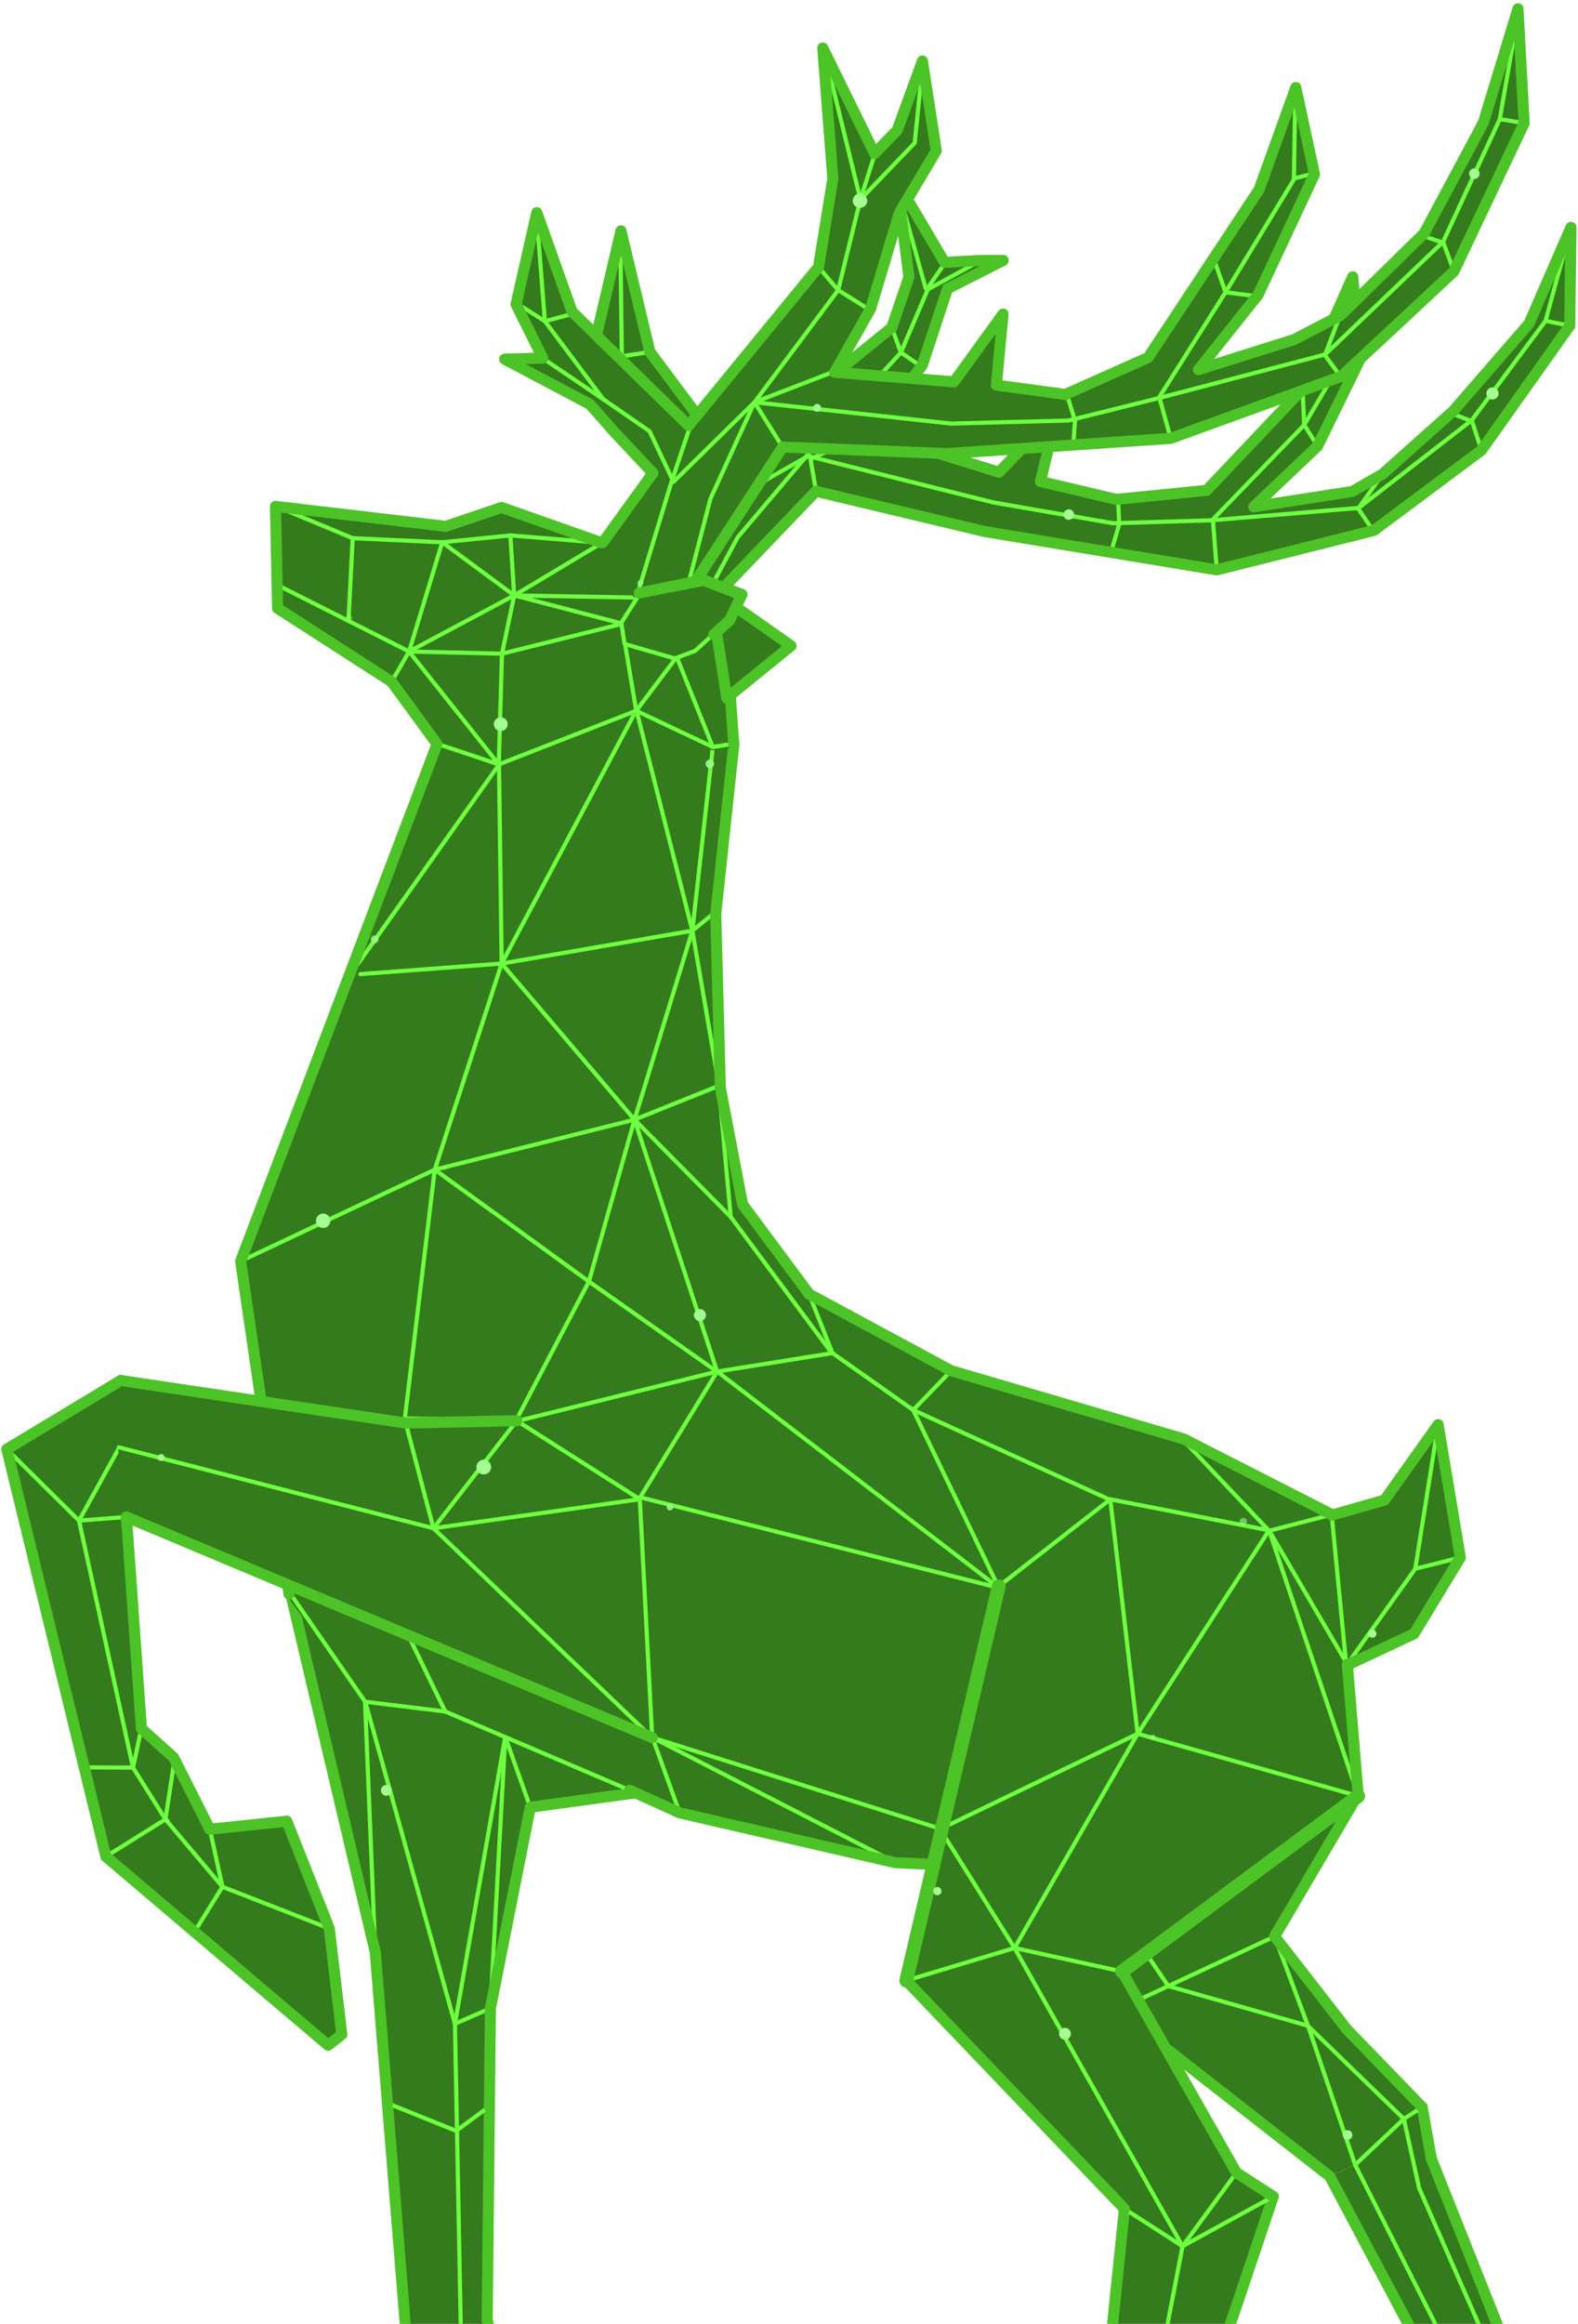 <svg width="534" height="786" viewBox="0 0 534 786" fill="none" xmlns="http://www.w3.org/2000/svg">
<path d="M484.369 730.142L481.264 712.707L475.062 716.677L458.596 732.206L449.985 736.1L483.25 798.637L482.975 815.665L503.368 821.069L516.792 811.672L484.369 730.142Z" fill="#337B1C"/>
<path d="M458.593 732.206L503.365 821.069" stroke="#6EFF40" stroke-width="1.406" stroke-linecap="round" stroke-linejoin="round"/>
<path d="M516.788 811.673L507.649 802.721L480.252 740.121L475.057 716.677" stroke="#6EFF40" stroke-width="1.406" stroke-linecap="round" stroke-linejoin="round"/>
<path d="M482.974 815.665L483.25 798.638L449.985 736.101" stroke="#4CC326" stroke-width="3.75" stroke-linecap="round" stroke-linejoin="round"/>
<path d="M481.261 712.708L484.366 730.143L516.79 811.673" stroke="#4CC326" stroke-width="3.75" stroke-linecap="round" stroke-linejoin="round"/>
<path d="M455.825 686.444L431.33 654.963L459.532 607.001L356.333 632.646L352.126 659.673L449.989 736.1L458.6 732.206L475.066 716.678L481.268 712.708L455.825 686.444Z" fill="#337B1C"/>
<path d="M377.916 679.881L431.322 654.962L442.873 685.869L458.591 732.206" stroke="#6EFF40" stroke-width="1.406" stroke-linecap="round" stroke-linejoin="round"/>
<path d="M475.06 716.678L442.513 685.143L395.355 671.746L383.664 654.539L385.842 621.153" stroke="#6EFF40" stroke-width="1.406" stroke-linecap="round" stroke-linejoin="round"/>
<path d="M458.593 732.206L475.058 716.677L481.261 712.707" stroke="#6EFF40" stroke-width="1.406" stroke-linecap="round" stroke-linejoin="round"/>
<path d="M449.982 736.099L352.119 659.673L356.326 632.646" stroke="#4CC326" stroke-width="3.75" stroke-linecap="round" stroke-linejoin="round"/>
<path d="M459.529 607.001L431.327 654.963L455.822 686.444L481.264 712.707" stroke="#4CC326" stroke-width="3.75" stroke-linecap="round" stroke-linejoin="round"/>
<path d="M174.465 819.82L164.946 785.496L165.841 712.6L154.643 720.305L131.213 710.756L140.591 829.001L139.924 830.217L159.168 838.861L166.092 839.125L174.465 819.82Z" fill="#337B1C"/>
<path d="M159.169 838.861L156.194 800.853L154.644 720.305" stroke="#6EFF40" stroke-width="1.406" stroke-linecap="round" stroke-linejoin="round"/>
<path d="M138.074 802.903L156.193 800.853L164.858 784.62" stroke="#6EFF40" stroke-width="1.406" stroke-linecap="round" stroke-linejoin="round"/>
<path d="M165.876 839.62L174.464 819.82L164.858 784.62L165.605 712.597" stroke="#4CC326" stroke-width="3.75" stroke-linecap="round" stroke-linejoin="round"/>
<path d="M131.128 711.598L140.656 829.695" stroke="#4CC326" stroke-width="3.75" stroke-linecap="round" stroke-linejoin="round"/>
<path d="M181.334 611.343L215.285 606.363L150.517 578.641L122.981 575.409L98.125 538.549L127.278 661.141L131.214 710.756L154.644 720.304L165.842 712.6L166.238 680.232L181.334 611.343Z" fill="#337B1C"/>
<path d="M154.643 720.305L153.955 684.504L170.98 587.495" stroke="#6EFF40" stroke-width="1.406" stroke-linecap="round" stroke-linejoin="round"/>
<path d="M165.69 712.357L154.367 720.731L130.531 711.122" stroke="#6EFF40" stroke-width="1.406" stroke-linecap="round" stroke-linejoin="round"/>
<path d="M170.974 587.496L165.947 679.273L153.949 684.505L123.517 575.22L126.99 660.328" stroke="#6EFF40" stroke-width="1.406" stroke-linecap="round" stroke-linejoin="round"/>
<path d="M170.983 587.496L179.44 611.268" stroke="#6EFF40" stroke-width="1.406" stroke-linecap="round" stroke-linejoin="round"/>
<path d="M98.566 539.813L126.998 660.328L131.135 711.598" stroke="#4CC326" stroke-width="3.75" stroke-linecap="round" stroke-linejoin="round"/>
<path d="M165.608 712.598L165.954 679.274L179.438 611.27L215.286 606.363" stroke="#4CC326" stroke-width="3.75" stroke-linecap="round" stroke-linejoin="round"/>
<path d="M137.905 482.929L175.64 480.423L243.355 465.23L282.278 459.192L275.098 439.69L251.631 406.607L244.192 367.96L242.74 309.897L248.29 251.693L241.152 252.787L215.466 240.257L168.985 258.933L147.655 251.713L81.435 426.567L92.795 506.278L137.905 482.929Z" fill="#337B1C"/>
<path d="M136.693 482.324L147.124 395.62L169.764 325.904L168.861 258.596" stroke="#6EFF40" stroke-width="1.406" stroke-linecap="round" stroke-linejoin="round"/>
<path d="M81.441 426.566L147.124 395.619L214.714 378.699L243.895 366.992" stroke="#6EFF40" stroke-width="1.406" stroke-linecap="round" stroke-linejoin="round"/>
<path d="M121.937 329.47L169.764 325.904L234.297 314.795L242.443 308.203" stroke="#6EFF40" stroke-width="1.406" stroke-linecap="round" stroke-linejoin="round"/>
<path d="M118.823 329.251L168.865 258.596" stroke="#6EFF40" stroke-width="1.406" stroke-linecap="round" stroke-linejoin="round"/>
<path d="M215.346 240.177L169.763 325.904L214.713 378.7L199.289 433.462L174.451 480.797" stroke="#6EFF40" stroke-width="1.406" stroke-linecap="round" stroke-linejoin="round"/>
<path d="M215.351 240.177L234.302 314.796L214.718 378.7L242.71 463.989" stroke="#6EFF40" stroke-width="1.406" stroke-linecap="round" stroke-linejoin="round"/>
<path d="M241.231 252.621L234.296 314.796L243.106 365.964L247.28 411.597" stroke="#6EFF40" stroke-width="1.406" stroke-linecap="round" stroke-linejoin="round"/>
<path d="M147.127 395.62L199.292 433.462L242.709 463.989" stroke="#6EFF40" stroke-width="1.406" stroke-linecap="round" stroke-linejoin="round"/>
<path d="M214.717 378.699L247.284 411.596L281.453 457.612" stroke="#6EFF40" stroke-width="1.406" stroke-linecap="round" stroke-linejoin="round"/>
<path d="M147.997 251.434L81.436 426.567L93.359 508.227" stroke="#4CC326" stroke-width="3.75" stroke-linecap="round" stroke-linejoin="round"/>
<path d="M248.351 251.618L242.205 309.171L243.747 367.868L251.277 407.333L273.865 437.75" stroke="#4CC326" stroke-width="3.75" stroke-linecap="round" stroke-linejoin="round"/>
<path d="M456.842 565.866L450.947 513.117L401.083 487.003L321.867 463.622L273.794 437.695L281.713 457.662L241.791 463.7L177.886 480.016L138.876 479.781L92.816 503.33L97.946 540.945L123.566 575.574L150.681 578.891L213.073 605.49L230.798 612.852L302.683 630.165L355.642 632.246L453.691 607.432L459.511 606.537L456.842 565.866Z" fill="#337B1C"/>
<path d="M168.767 586.587L150.681 578.891" stroke="#6EFF40" stroke-width="1.406" stroke-linecap="round" stroke-linejoin="round"/>
<path d="M96.552 536.571L123.566 575.574L150.681 578.891" stroke="#6EFF40" stroke-width="1.406" stroke-linecap="round" stroke-linejoin="round"/>
<path d="M213.074 605.491L168.768 586.587" stroke="#6EFF40" stroke-width="1.406" stroke-linecap="round" stroke-linejoin="round"/>
<path d="M355.641 632.247L457.333 608.044" stroke="#6EFF40" stroke-width="1.406" stroke-linecap="round" stroke-linejoin="round"/>
<path d="M150.681 578.891L121.697 519.237L137.202 480.485L137.236 480.223" stroke="#6EFF40" stroke-width="1.406" stroke-linecap="round" stroke-linejoin="round"/>
<path d="M93.207 506.009L122.128 518.759" stroke="#6EFF40" stroke-width="1.406" stroke-linecap="round" stroke-linejoin="round"/>
<path d="M220.789 587.694L229.998 613.161" stroke="#6EFF40" stroke-width="1.406" stroke-linecap="round" stroke-linejoin="round"/>
<path d="M318.586 618.658L220.793 587.694" stroke="#6EFF40" stroke-width="1.406" stroke-linecap="round" stroke-linejoin="round"/>
<path d="M303.097 630.032L220.788 587.694" stroke="#6EFF40" stroke-width="1.406" stroke-linecap="round" stroke-linejoin="round"/>
<path d="M216.274 507.04L242.7 463.893" stroke="#6EFF40" stroke-width="1.406" stroke-linecap="round" stroke-linejoin="round"/>
<path d="M217.672 506.694L338.009 537.052" stroke="#6EFF40" stroke-width="1.406" stroke-linecap="round" stroke-linejoin="round"/>
<path d="M242.701 463.893L338.007 537.052" stroke="#6EFF40" stroke-width="1.406" stroke-linecap="round" stroke-linejoin="round"/>
<path d="M401.07 487.79L429.472 517.757" stroke="#6EFF40" stroke-width="1.406" stroke-linecap="round" stroke-linejoin="round"/>
<path d="M429.473 517.757L450.684 512.271" stroke="#6EFF40" stroke-width="1.406" stroke-linecap="round" stroke-linejoin="round"/>
<path d="M137.334 479.761L175.723 480.466L242.703 463.894L281.714 457.663L309.033 476.915L375.657 507.299" stroke="#6EFF40" stroke-width="1.406" stroke-linecap="round" stroke-linejoin="round"/>
<path d="M321.861 463.623L309.026 476.914L338.003 537.052" stroke="#6EFF40" stroke-width="1.406" stroke-linecap="round" stroke-linejoin="round"/>
<path d="M281.715 457.663L273.797 437.695" stroke="#6EFF40" stroke-width="1.406" stroke-linecap="round" stroke-linejoin="round"/>
<path d="M273.794 437.695L321.866 463.622L400.633 486.725L450.684 512.271" stroke="#4CC326" stroke-width="3.75" stroke-linecap="round" stroke-linejoin="round"/>
<path d="M93.206 506.008L97.789 539.128" stroke="#4CC326" stroke-width="3.75" stroke-linecap="round" stroke-linejoin="round"/>
<path d="M213.075 605.491L230.005 613.161L303.106 630.032L355.645 632.246" stroke="#4CC326" stroke-width="3.75" stroke-linecap="round" stroke-linejoin="round"/>
<path d="M486.931 482.371L468.308 507.651L451.056 511.939C451.007 514.911 455.901 560.112 456.086 563.067L478.547 552.663L494.782 526.067L486.931 482.371Z" fill="#337B1C"/>
<path d="M450.654 512.468L455.589 563.349" stroke="#6EFF40" stroke-width="1.406" stroke-linecap="round" stroke-linejoin="round"/>
<path d="M486.666 481.877L478.924 530.614L455.585 563.349" stroke="#6EFF40" stroke-width="1.406" stroke-linecap="round" stroke-linejoin="round"/>
<path d="M494.185 526.779L478.928 530.615" stroke="#6EFF40" stroke-width="1.406" stroke-linecap="round" stroke-linejoin="round"/>
<path d="M450.65 512.467L468.509 507.394L486.666 481.877L494.18 526.779L478.517 552.583L455.584 563.349" stroke="#4CC326" stroke-width="3.75" stroke-linecap="round" stroke-linejoin="round"/>
<path d="M430.992 743.622L400.171 759.741L380.465 747.516L371.68 828.528L363.659 835.331L381.414 855.016L393.138 858.53L395.699 849.442L430.992 743.622Z" fill="#337B1C"/>
<path d="M400.176 759.741L381.762 855.37" stroke="#6EFF40" stroke-width="1.406" stroke-linecap="round" stroke-linejoin="round"/>
<path d="M363.661 835.331L372.222 827.757L380.514 747.087" stroke="#4CC326" stroke-width="3.75" stroke-linecap="round" stroke-linejoin="round"/>
<path d="M430.864 742.918L395.404 848.48L392.975 858.489" stroke="#4CC326" stroke-width="3.75" stroke-linecap="round" stroke-linejoin="round"/>
<path d="M430.99 743.622L431.279 742.757L419.106 735.329L379.704 666.826L343.434 659.251L306.082 670.025L380.509 747.089L380.462 747.516L400.169 759.741L430.99 743.622Z" fill="#337B1C"/>
<path d="M343.324 658.871L400.171 759.742" stroke="#6EFF40" stroke-width="1.406" stroke-linecap="round" stroke-linejoin="round"/>
<path d="M380.512 747.087L400.172 759.74L430.862 742.919" stroke="#6EFF40" stroke-width="1.406" stroke-linecap="round" stroke-linejoin="round"/>
<path d="M418.406 734.849L400.176 759.741" stroke="#6EFF40" stroke-width="1.406" stroke-linecap="round" stroke-linejoin="round"/>
<path d="M380.514 747.087L306.689 669.888" stroke="#4CC326" stroke-width="3.75" stroke-linecap="round" stroke-linejoin="round"/>
<path d="M379.712 666.826L418.405 734.849L430.866 742.918" stroke="#4CC326" stroke-width="3.75" stroke-linecap="round" stroke-linejoin="round"/>
<path d="M379.704 666.826L459.611 608.22L455.93 562.956L428.957 517.544L375.714 507.107L337.587 535.571L318.138 618.657L306.683 669.888L343.434 659.251L379.704 666.826Z" fill="#337B1C"/>
<path d="M337.983 536.529L375.722 507.106" stroke="#6EFF40" stroke-width="1.406" stroke-linecap="round" stroke-linejoin="round"/>
<path d="M429.45 517.612L459.624 607.486" stroke="#6EFF40" stroke-width="1.406" stroke-linecap="round" stroke-linejoin="round"/>
<path d="M375.718 507.106L384.983 586.414L429.446 517.612L455.934 562.956" stroke="#6EFF40" stroke-width="1.406" stroke-linecap="round" stroke-linejoin="round"/>
<path d="M375.717 507.106L429.446 517.611" stroke="#6EFF40" stroke-width="1.406" stroke-linecap="round" stroke-linejoin="round"/>
<path d="M318.138 618.657L384.978 586.414L459.616 607.486" stroke="#6EFF40" stroke-width="1.406" stroke-linecap="round" stroke-linejoin="round"/>
<path d="M306.685 669.888L343.324 658.87L379.706 666.825" stroke="#6EFF40" stroke-width="1.406" stroke-linecap="round" stroke-linejoin="round"/>
<path d="M318.14 618.657L343.324 658.871" stroke="#6EFF40" stroke-width="1.406" stroke-linecap="round" stroke-linejoin="round"/>
<path d="M384.984 586.413L343.328 658.871" stroke="#6EFF40" stroke-width="1.406" stroke-linecap="round" stroke-linejoin="round"/>
<path d="M306.686 669.888L315.723 631.374L337.978 536.528" stroke="#4CC326" stroke-width="4.687" stroke-linecap="round" stroke-linejoin="round"/>
<path d="M459.618 607.486L379.706 666.826" stroke="#4CC326" stroke-width="4.687" stroke-linecap="round" stroke-linejoin="round"/>
<path d="M459.625 607.485L455.938 562.955" stroke="#4CC326" stroke-width="3.75" stroke-linecap="round" stroke-linejoin="round"/>
<path d="M59.304 594.949L47.856 584.673L43.253 512.932L43.306 488.893L40.868 466.926L2.203 490.498L35.83 627.933L65.899 653.263L75.277 638.178L71.006 618.703L59.304 594.949Z" fill="#337B1C"/>
<path d="M75.276 638.178L55.984 615.356L45.012 597.869L26.739 514.327L40.763 488.843" stroke="#6EFF40" stroke-width="1.406" stroke-linecap="round" stroke-linejoin="round"/>
<path d="M59.163 594.531L55.981 615.356L35.827 627.933" stroke="#6EFF40" stroke-width="1.406" stroke-linecap="round" stroke-linejoin="round"/>
<path d="M47.852 584.673L45.008 597.868L28.782 597.775" stroke="#6EFF40" stroke-width="1.406" stroke-linecap="round" stroke-linejoin="round"/>
<path d="M42.787 513.095L26.735 514.327L2.306 490.162" stroke="#6EFF40" stroke-width="1.406" stroke-linecap="round" stroke-linejoin="round"/>
<path d="M42.791 513.095L47.856 584.673L58.739 594.427L71.006 618.704" stroke="#4CC326" stroke-width="3.75" stroke-linecap="round" stroke-linejoin="round"/>
<path d="M65.803 653.379L35.832 627.933L2.312 490.162L40.87 466.926" stroke="#4CC326" stroke-width="3.75" stroke-linecap="round" stroke-linejoin="round"/>
<path d="M111.274 651.753L96.716 616.095L71.003 618.704L75.274 638.178L65.897 653.262L111.475 691.784L116.047 687.973L111.274 651.753Z" fill="#337B1C"/>
<path d="M111.419 652.261L75.278 638.178" stroke="#6EFF40" stroke-width="1.406" stroke-linecap="round" stroke-linejoin="round"/>
<path d="M71.007 618.704L75.278 638.179L65.9 653.263" stroke="#6EFF40" stroke-width="1.406" stroke-linecap="round" stroke-linejoin="round"/>
<path d="M71.008 618.704L97.05 615.992L111.419 652.262L115.665 688.141L111.025 691.771L65.803 653.379" stroke="#4CC326" stroke-width="3.75" stroke-linecap="round" stroke-linejoin="round"/>
<path d="M42.793 513.095L221.344 588.459L216.519 507.075L174.866 480.53L137.307 481.319L40.869 466.926L39.916 489.695L42.793 513.095Z" fill="#337B1C"/>
<path d="M40.211 489.533L146.686 516.906L216.518 507.076" stroke="#6EFF40" stroke-width="1.406" stroke-linecap="round" stroke-linejoin="round"/>
<path d="M174.861 480.531L216.513 507.075L220.706 587.724" stroke="#6EFF40" stroke-width="1.406" stroke-linecap="round" stroke-linejoin="round"/>
<path d="M137.305 481.319L146.684 516.906L220.71 587.723" stroke="#6EFF40" stroke-width="1.406" stroke-linecap="round" stroke-linejoin="round"/>
<path d="M174.867 480.53L146.688 516.906" stroke="#6EFF40" stroke-width="1.406" stroke-linecap="round" stroke-linejoin="round"/>
<path d="M220.712 587.723L42.793 513.095" stroke="#4CC326" stroke-width="3.75" stroke-linecap="round" stroke-linejoin="round"/>
<path d="M40.865 466.927L137.304 481.32L174.862 480.531" stroke="#4CC326" stroke-width="3.75" stroke-linecap="round" stroke-linejoin="round"/>
<path d="M211.506 191.151L235.15 167.784L226.802 150.911L221.307 141.073L193.58 123.121L206.586 124.79L201.848 113.469L210.139 78.091L219.915 119.014L246.973 155.166L301.764 110.804L307.587 93.651L303.462 61.332L319.663 88.759L331.397 88.112L339.472 88.078L320.625 97.653L312.068 123.61L294.698 146.188L338.061 159.738L357.709 139.375L352.09 162.844L377.772 168.914L408.328 165.862L440.801 131.601L457.769 93.631L460.239 121.516L445.873 150.885L424.256 171.418L457.68 166.21L467.872 160.337L491.726 139.067L517.428 109.473L531.616 76.915L531.2 110.179L501.308 152.299L464.936 179.412L411.766 192.74L333.22 179.78L276.12 166.152L239.915 203.926" fill="#337B1C"/>
<path d="M233.071 212.593L249.639 181.717L274.585 152.301L304.868 119.225L313.976 97.884L332.215 87.936" stroke="#6EFF40" stroke-width="1.406" stroke-linecap="round" stroke-linejoin="round"/>
<path d="M303.891 63.965L313.278 97.627" stroke="#6EFF40" stroke-width="1.406" stroke-linecap="round" stroke-linejoin="round"/>
<path d="M319.594 89.208L313.727 97.694" stroke="#6EFF40" stroke-width="1.406" stroke-linecap="round" stroke-linejoin="round"/>
<path d="M301.765 110.804L304.868 119.225L311.55 123.808" stroke="#6EFF40" stroke-width="1.406" stroke-linecap="round" stroke-linejoin="round"/>
<path d="M276.219 166.504L274.286 155.314L293.952 146.047" stroke="#6EFF40" stroke-width="1.406" stroke-linecap="round" stroke-linejoin="round"/>
<path d="M209.9 79.707L210.428 120.53L225.321 138.199L238.472 160.307L238.061 174.298L273.54 154.193" stroke="#6EFF40" stroke-width="1.406" stroke-linecap="round" stroke-linejoin="round"/>
<path d="M201.848 113.469L210.424 120.531L219.915 119.015" stroke="#6EFF40" stroke-width="1.406" stroke-linecap="round" stroke-linejoin="round"/>
<path d="M206.582 124.79L225.316 138.199" stroke="#6EFF40" stroke-width="1.406" stroke-linecap="round" stroke-linejoin="round"/>
<path d="M246.976 155.166L237.316 174.37L220.973 209.445" stroke="#6EFF40" stroke-width="1.406" stroke-linecap="round" stroke-linejoin="round"/>
<path d="M274.148 154.435L336.163 169.945L376.611 176.977L410.027 175.981L459.77 171.794L498.042 142.133L523.014 108.511L531.621 76.915" stroke="#6EFF40" stroke-width="1.406" stroke-linecap="round" stroke-linejoin="round"/>
<path d="M531.204 110.178L523.014 108.511" stroke="#6EFF40" stroke-width="1.406" stroke-linecap="round" stroke-linejoin="round"/>
<path d="M501.235 151.962L498.146 142.501L491.36 139.898" stroke="#6EFF40" stroke-width="1.406" stroke-linecap="round" stroke-linejoin="round"/>
<path d="M464.575 179.335L459.635 172.031L467.516 160.837" stroke="#6EFF40" stroke-width="1.406" stroke-linecap="round" stroke-linejoin="round"/>
<path d="M376.45 185.141L378.761 177.299L378.364 169.461" stroke="#6EFF40" stroke-width="1.406" stroke-linecap="round" stroke-linejoin="round"/>
<path d="M411.768 192.741L410.437 175.675L441.352 143.72L452.751 124.345L457.318 95.429" stroke="#6EFF40" stroke-width="1.406" stroke-linecap="round" stroke-linejoin="round"/>
<path d="M460.243 121.517L452.806 123.986" stroke="#6EFF40" stroke-width="1.406" stroke-linecap="round" stroke-linejoin="round"/>
<path d="M440.798 131.601L441.347 143.72L445.87 150.885" stroke="#6EFF40" stroke-width="1.406" stroke-linecap="round" stroke-linejoin="round"/>
<path d="M211.506 191.151L235.15 167.784L226.802 150.911L221.307 141.073L193.58 123.121L206.586 124.79L201.848 113.469L210.139 78.091L219.915 119.014L246.973 155.166L301.764 110.804L307.587 93.651L303.462 61.332L319.663 88.759L331.397 88.112L339.472 88.078L320.625 97.653L312.068 123.61L294.698 146.188L338.061 159.738L357.709 139.375L352.09 162.844L377.772 168.914L408.328 165.862L440.801 131.601L457.769 93.631L460.239 121.516L445.873 150.885L424.256 171.418L457.68 166.21L467.872 160.337L491.726 139.067L517.428 109.473L531.616 76.915L531.2 110.179L501.308 152.299L464.936 179.412L411.766 192.74L333.22 179.78L276.12 166.152L239.915 203.926" stroke="#4CC326" stroke-width="3.75" stroke-linecap="round" stroke-linejoin="round"/>
<path d="M132.319 231.002L147.305 251.012L168.705 258.388L215.608 241.105L241.096 253.818L248.196 252.698L247.223 236.367L239.952 203.092L203.701 183.609L169.737 171.643L151.927 177.733L92.995 170.676L93.938 205.743L132.319 231.002Z" fill="#337B1C"/>
<path d="M248.286 251.554L241.204 252.65L215.296 240.399L168.78 258.548L147.804 251.526" stroke="#6EFF40" stroke-width="1.406" stroke-linecap="round" stroke-linejoin="round"/>
<path d="M93.211 197.533L138.441 220.361L169.876 221.1L210.653 210.953" stroke="#6EFF40" stroke-width="1.406" stroke-linecap="round" stroke-linejoin="round"/>
<path d="M93.857 171.44L119.363 182.03L149.651 183.42L172.702 181.096L203.696 183.611" stroke="#6EFF40" stroke-width="1.406" stroke-linecap="round" stroke-linejoin="round"/>
<path d="M119.364 182.03L117.915 210.019" stroke="#6EFF40" stroke-width="1.406" stroke-linecap="round" stroke-linejoin="round"/>
<path d="M149.653 183.42L138.438 220.361L132.519 230.604" stroke="#6EFF40" stroke-width="1.406" stroke-linecap="round" stroke-linejoin="round"/>
<path d="M203.698 183.61L174.003 201.39L138.437 220.361" stroke="#6EFF40" stroke-width="1.406" stroke-linecap="round" stroke-linejoin="round"/>
<path d="M149.654 183.419L174.006 201.39L210.653 210.953" stroke="#6EFF40" stroke-width="1.406" stroke-linecap="round" stroke-linejoin="round"/>
<path d="M172.707 181.096L174.007 201.39L169.876 221.1L168.788 258.549" stroke="#6EFF40" stroke-width="1.406" stroke-linecap="round" stroke-linejoin="round"/>
<path d="M174.002 201.39L218.42 202.167" stroke="#6EFF40" stroke-width="1.406" stroke-linecap="round" stroke-linejoin="round"/>
<path d="M138.437 220.361L168.783 258.549" stroke="#6EFF40" stroke-width="1.406" stroke-linecap="round" stroke-linejoin="round"/>
<path d="M211.498 217.702L215.298 240.398L229.008 222.206L241.206 252.65" stroke="#6EFF40" stroke-width="1.406" stroke-linecap="round" stroke-linejoin="round"/>
<path d="M247.218 236.367L248.288 251.555" stroke="#4CC326" stroke-width="3.75" stroke-linecap="round" stroke-linejoin="round"/>
<path d="M203.701 183.611L169.738 171.643L150.847 178.034L93.224 171.275L93.939 205.743L132.522 230.604L147.811 251.526" stroke="#4CC326" stroke-width="3.75" stroke-linecap="round" stroke-linejoin="round"/>
<path d="M245.945 236.088L267.688 218.425L249.464 205.628L240.782 202.998L245.945 236.088Z" fill="#337B1C"/>
<path d="M245.945 236.088L267.688 218.425L249.464 205.628L240.782 202.998L245.945 236.088Z" stroke="#4CC326" stroke-width="3.75" stroke-linecap="round" stroke-linejoin="round"/>
<path d="M205.859 181.259L237.955 192.614L215.266 202.494L203.844 192.615L205.859 181.259Z" fill="#337B1C"/>
<path d="M204.156 183.266L220.941 160.014L208.256 146.508L199.615 136.739L170.782 121.476L183.667 121.113L174.633 102.904L181.656 71.925L193.577 105.396L233.03 143.951L276.989 90.328L281.838 60.447L278.431 16.24L295.96 51.928L303.637 43.998L312.15 20.651L316.834 50.987L304.344 71.941L294.611 104.423L282.451 125.913L322.848 129.153L339.431 106.226L337.174 130.252L360.508 133.427L388.534 120.939L426.096 64.094L438.497 29.615L444.822 58.964L425.742 99.722L405.562 125.051L437.973 114.844L453.605 106.699L481.927 78.945L501.986 41.459L513.689 2.984L515.775 41.646L491.997 91.809L453.912 127.296L396.174 148.271L320.348 153.42L264.854 151.191L236.113 195.504" fill="#337B1C"/>
<path d="M231.828 201.765L240.423 168.68L255.323 136.054L283.64 98.132L291.171 67.458L309.542 48.335L312.272 21.378" stroke="#6EFF40" stroke-width="1.406" stroke-linecap="round" stroke-linejoin="round"/>
<path d="M279.231 18.786L291.164 67.458" stroke="#6EFF40" stroke-width="1.406" stroke-linecap="round" stroke-linejoin="round"/>
<path d="M295.96 52.382L291.166 67.458" stroke="#6EFF40" stroke-width="1.406" stroke-linecap="round" stroke-linejoin="round"/>
<path d="M276.991 90.328L283.635 98.132L294.128 104.693" stroke="#6EFF40" stroke-width="1.406" stroke-linecap="round" stroke-linejoin="round"/>
<path d="M265.008 151.526L255.321 136.055L281.701 125.878" stroke="#6EFF40" stroke-width="1.406" stroke-linecap="round" stroke-linejoin="round"/>
<path d="M181.646 73.558L184.391 108.643L204.165 135.047L219.829 145.874L227.907 162.967L255.318 136.054" stroke="#6EFF40" stroke-width="1.406" stroke-linecap="round" stroke-linejoin="round"/>
<path d="M175.185 102.818L184.398 108.644L193.579 106.213" stroke="#6EFF40" stroke-width="1.406" stroke-linecap="round" stroke-linejoin="round"/>
<path d="M184.12 121.479L204.706 135.415" stroke="#6EFF40" stroke-width="1.406" stroke-linecap="round" stroke-linejoin="round"/>
<path d="M233.761 143.593L227.181 163.143L215.943 200.171" stroke="#6EFF40" stroke-width="1.406" stroke-linecap="round" stroke-linejoin="round"/>
<path d="M255.317 136.054L321.872 143.269L361.595 142.235L391.925 134.701L448.462 119.878L488.349 81.773L507.529 40.288L513.328 6.942" stroke="#6EFF40" stroke-width="1.406" stroke-linecap="round" stroke-linejoin="round"/>
<path d="M515.778 41.646L507.532 40.288" stroke="#6EFF40" stroke-width="1.406" stroke-linecap="round" stroke-linejoin="round"/>
<path d="M491.912 91.476L488.469 82.138L481.591 79.79" stroke="#6EFF40" stroke-width="1.406" stroke-linecap="round" stroke-linejoin="round"/>
<path d="M453.558 127.233L448.346 120.12L453.276 107.211" stroke="#6EFF40" stroke-width="1.406" stroke-linecap="round" stroke-linejoin="round"/>
<path d="M363.218 150.476L363.778 142.25L361.176 133.885" stroke="#6EFF40" stroke-width="1.406" stroke-linecap="round" stroke-linejoin="round"/>
<path d="M396.182 148.272L392.297 134.342L414.719 98.858L437.862 60.73L438.311 31.459" stroke="#6EFF40" stroke-width="1.406" stroke-linecap="round" stroke-linejoin="round"/>
<path d="M445.008 58.603L437.859 60.366" stroke="#6EFF40" stroke-width="1.406" stroke-linecap="round" stroke-linejoin="round"/>
<path d="M411.277 89.035L414.716 98.858L425.956 100.268" stroke="#6EFF40" stroke-width="1.406" stroke-linecap="round" stroke-linejoin="round"/>
<path d="M204.156 183.266L220.941 160.014L208.256 146.508L199.615 136.739L170.782 121.476L183.667 121.113L174.633 102.904L181.656 71.925L193.577 105.396L233.03 143.951L276.989 90.328L281.838 60.447L278.431 16.24L295.96 51.928L303.637 43.998L312.15 20.651L316.834 50.987L304.344 71.941L294.611 104.423L282.451 125.913L322.848 129.153L339.431 106.226L337.174 130.252L360.508 133.427L388.534 120.939L426.096 64.094L438.497 29.615L444.822 58.964L425.742 99.722L405.562 125.051L437.973 114.844L453.605 106.699L481.927 78.945L501.986 41.459L513.689 2.984L515.775 41.646L491.997 91.809L453.912 127.296L396.174 148.271L320.348 153.42L264.854 151.191L236.113 195.504" stroke="#4CC326" stroke-width="3.75" stroke-linecap="round" stroke-linejoin="round"/>
<path d="M210.247 210.654L216.353 201.036L237.694 196.314L251.078 201.062L246.832 209.573L235.236 220.129L228.341 222.723L211.347 217.802L210.247 210.654Z" fill="#337B1C"/>
<path d="M210.247 210.654L216.353 201.036L237.694 196.314L251.078 201.062L246.832 209.573L235.236 220.129L228.341 222.723L211.347 217.802L210.247 210.654Z" stroke="#6EFF40" stroke-width="1.406" stroke-linecap="round" stroke-linejoin="round"/>
<path d="M216.305 200.566L237.99 196.145L251.078 201.062L246.886 209.808L241.514 214.644L246.862 209.896L250.944 201.26L238.155 196.291L216.305 200.566Z" stroke="#4CC326" stroke-width="3.75" stroke-linecap="round" stroke-linejoin="round"/>
<path d="M500.711 58.765C500.718 57.778 499.923 56.972 498.936 56.965C497.949 56.958 497.143 57.753 497.136 58.74C497.129 59.727 497.923 60.533 498.911 60.541C499.898 60.547 500.704 59.753 500.711 58.765Z" fill="#A3FF92"/>
<g opacity="0.677">
<path d="M217.707 197.187C217.711 196.636 217.268 196.187 216.718 196.183C216.167 196.179 215.718 196.622 215.714 197.172C215.71 197.723 216.153 198.172 216.703 198.176C217.254 198.18 217.703 197.737 217.707 197.187Z" fill="#A3FF92"/>
</g>
<path d="M277.846 137.962C277.851 137.231 277.262 136.633 276.53 136.628C275.799 136.623 275.201 137.212 275.196 137.944C275.191 138.675 275.78 139.273 276.512 139.278C277.243 139.283 277.841 138.694 277.846 137.962Z" fill="#A3FF92"/>
<path d="M293.462 67.913C293.472 66.564 292.386 65.462 291.036 65.453C289.687 65.443 288.585 66.529 288.576 67.879C288.566 69.228 289.652 70.33 291.002 70.339C292.351 70.349 293.453 69.263 293.462 67.913Z" fill="#A3FF92"/>
<path d="M507.116 133.09C507.124 131.957 506.213 131.033 505.08 131.025C503.948 131.017 503.023 131.928 503.015 133.061C503.007 134.193 503.919 135.118 505.051 135.126C506.184 135.134 507.108 134.222 507.116 133.09Z" fill="#A3FF92"/>
<path d="M363.456 174.056C363.462 173.074 362.671 172.271 361.689 172.264C360.706 172.257 359.903 173.048 359.896 174.031C359.89 175.014 360.681 175.816 361.663 175.823C362.646 175.83 363.449 175.039 363.456 174.056Z" fill="#A3FF92"/>
<g opacity="0.276">
<path d="M119.37 209.049C119.355 208.456 118.861 207.987 118.268 208.003C117.675 208.018 117.206 208.511 117.222 209.105C117.237 209.698 117.731 210.167 118.324 210.151C118.917 210.136 119.386 209.642 119.37 209.049Z" fill="#A3FF92"/>
</g>
<path d="M171.797 244.885C171.763 243.591 170.687 242.568 169.392 242.602C168.097 242.636 167.075 243.713 167.108 245.007C167.142 246.302 168.219 247.325 169.514 247.291C170.809 247.257 171.831 246.18 171.797 244.885Z" fill="#A3FF92"/>
<g opacity="0.877">
<path d="M241.649 258.353C241.649 257.551 240.998 256.9 240.196 256.9C239.393 256.9 238.743 257.551 238.743 258.353C238.743 259.156 239.393 259.806 240.196 259.806C240.998 259.806 241.649 259.156 241.649 258.353Z" fill="#A3FF92"/>
</g>
<g opacity="0.733">
<path d="M128.126 317.696C128.126 316.95 127.522 316.346 126.776 316.346C126.031 316.346 125.427 316.95 125.427 317.696C125.427 318.441 126.031 319.045 126.776 319.045C127.522 319.045 128.126 318.441 128.126 317.696Z" fill="#A3FF92"/>
</g>
<path d="M238.888 444.817C238.888 443.696 237.98 442.788 236.86 442.788C235.739 442.788 234.831 443.696 234.831 444.817C234.831 445.937 235.739 446.846 236.86 446.846C237.98 446.846 238.888 445.937 238.888 444.817Z" fill="#A3FF92"/>
<g opacity="0.251">
<path d="M151.187 395.078C151.187 394.677 150.862 394.351 150.461 394.351C150.059 394.351 149.734 394.677 149.734 395.078C149.734 395.48 150.059 395.805 150.461 395.805C150.862 395.805 151.187 395.48 151.187 395.078Z" fill="#A3FF92"/>
</g>
<path d="M111.804 412.897C111.804 411.548 110.711 410.455 109.363 410.455C108.014 410.455 106.921 411.548 106.921 412.897C106.921 414.245 108.014 415.338 109.363 415.338C110.711 415.338 111.804 414.245 111.804 412.897Z" fill="#A3FF92"/>
<g opacity="0.916">
<path d="M55.727 492.937C55.702 492.284 55.152 491.776 54.499 491.801C53.846 491.827 53.338 492.376 53.364 493.029C53.389 493.682 53.939 494.19 54.591 494.164C55.244 494.139 55.752 493.589 55.727 492.937Z" fill="#A3FF92"/>
</g>
<path d="M166.196 496.114C166.142 494.736 164.982 493.663 163.604 493.717C162.226 493.77 161.153 494.931 161.207 496.309C161.26 497.687 162.421 498.76 163.799 498.706C165.177 498.652 166.25 497.492 166.196 496.114Z" fill="#A3FF92"/>
<g opacity="0.406">
<path d="M57.466 615.729C57.449 615.275 57.066 614.921 56.612 614.939C56.158 614.957 55.804 615.339 55.822 615.793C55.84 616.247 56.222 616.601 56.676 616.583C57.13 616.566 57.484 616.183 57.466 615.729Z" fill="#A3FF92"/>
</g>
<path d="M132.562 605.522C132.549 604.514 131.722 603.708 130.714 603.721C129.707 603.734 128.901 604.562 128.914 605.569C128.927 606.577 129.754 607.383 130.762 607.37C131.769 607.356 132.575 606.529 132.562 605.522Z" fill="#A3FF92"/>
<path d="M362.387 687.823C362.358 686.716 361.437 685.842 360.33 685.871C359.223 685.899 358.349 686.82 358.378 687.927C358.406 689.035 359.327 689.909 360.434 689.88C361.542 689.851 362.416 688.93 362.387 687.823Z" fill="#A3FF92"/>
<path d="M457.653 722.13C457.653 721.231 456.925 720.503 456.026 720.503C455.127 720.503 454.399 721.231 454.399 722.13C454.399 723.029 455.127 723.757 456.026 723.757C456.925 723.757 457.653 723.029 457.653 722.13Z" fill="#A3FF92"/>
<path d="M465.783 552.673C465.848 551.902 465.276 551.224 464.505 551.158C463.734 551.093 463.056 551.665 462.991 552.436C462.926 553.207 463.498 553.885 464.269 553.95C465.04 554.016 465.718 553.444 465.783 552.673Z" fill="#A3FF92"/>
<g opacity="0.555">
<path d="M391.068 587.592C391.055 587.086 390.634 586.687 390.128 586.7C389.622 586.713 389.222 587.134 389.236 587.64C389.249 588.146 389.669 588.545 390.175 588.532C390.681 588.519 391.081 588.098 391.068 587.592Z" fill="#A3FF92"/>
</g>
<g opacity="0.565">
<path d="M421.975 514.592C421.957 513.905 421.386 513.362 420.699 513.38C420.012 513.398 419.469 513.97 419.487 514.657C419.505 515.344 420.076 515.886 420.763 515.868C421.451 515.851 421.993 515.279 421.975 514.592Z" fill="#A3FF92"/>
</g>
<path d="M318.596 639.596C318.576 638.822 317.933 638.211 317.16 638.232C316.386 638.252 315.775 638.895 315.795 639.669C315.816 640.442 316.459 641.053 317.232 641.033C318.006 641.012 318.617 640.369 318.596 639.596Z" fill="#A3FF92"/>
<g opacity="0.841">
<path d="M227.829 509.764C227.837 509.147 227.344 508.641 226.727 508.633C226.11 508.625 225.604 509.118 225.596 509.735C225.587 510.352 226.081 510.858 226.698 510.866C227.315 510.874 227.821 510.381 227.829 509.764Z" fill="#A3FF92"/>
</g>
</svg>
